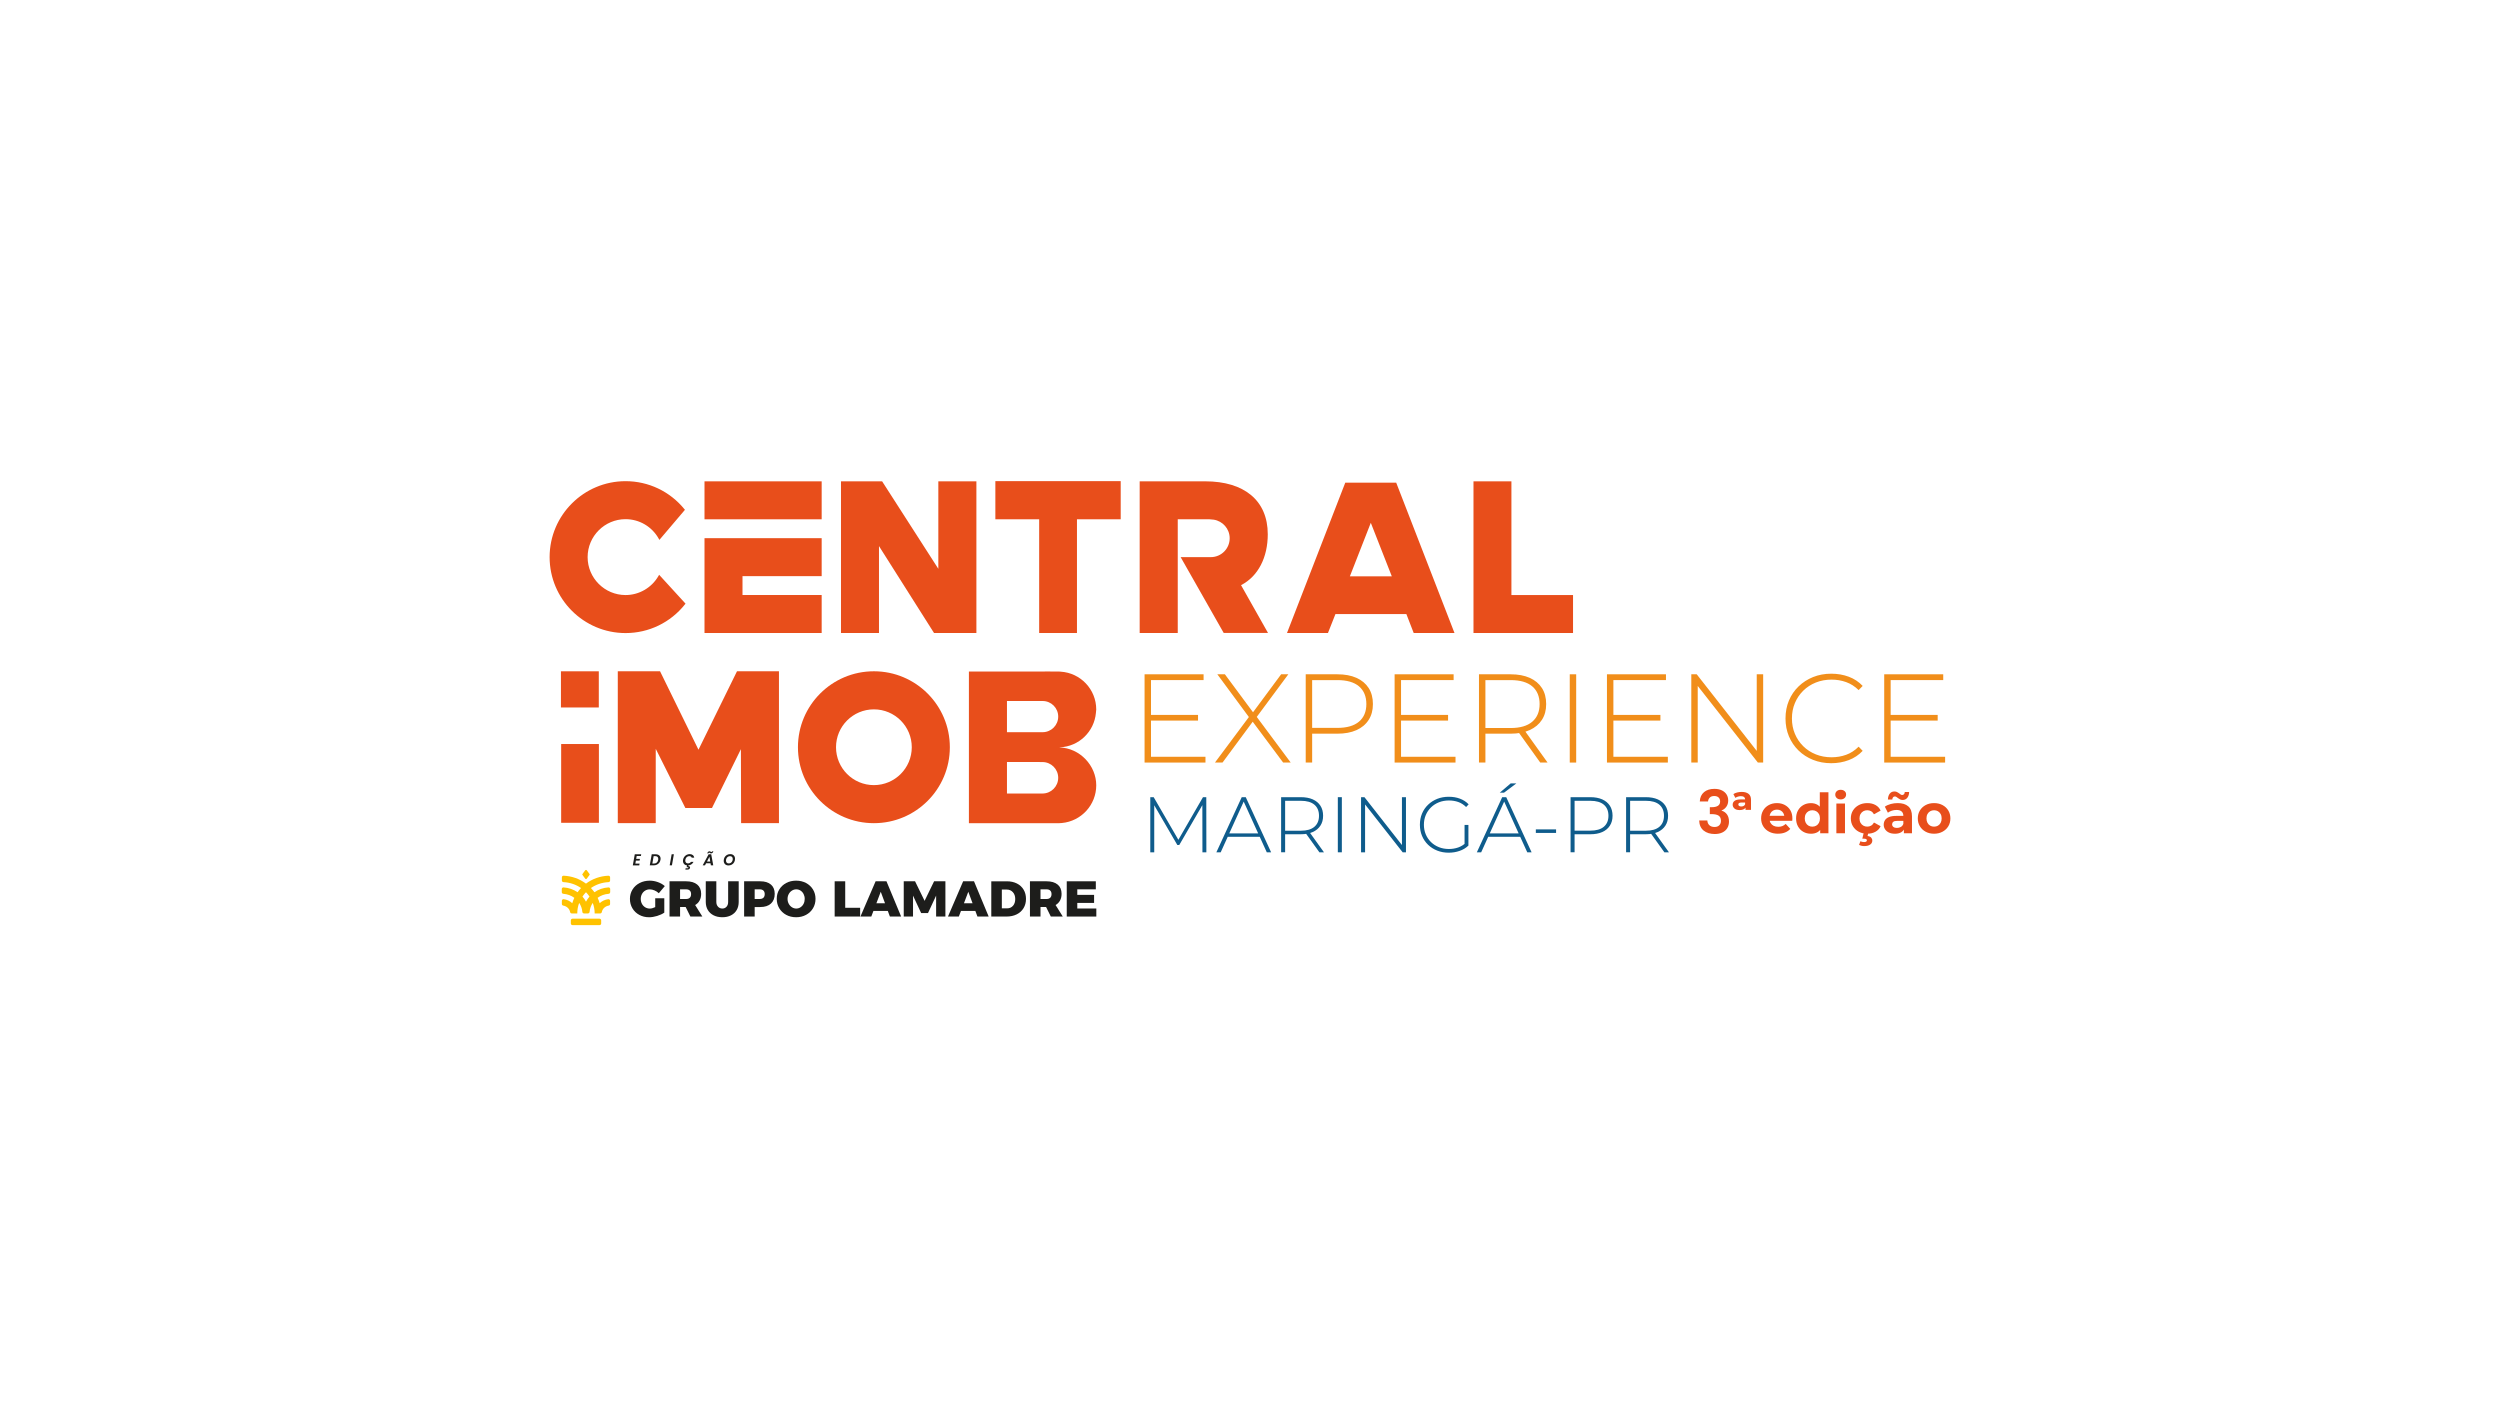 <?xml version="1.0" encoding="UTF-8"?>
<svg id="Camada_1" data-name="Camada 1" xmlns="http://www.w3.org/2000/svg" viewBox="0 0 1920 1080">
  <defs>
    <style>
      .cls-1 {
        fill: #f18e1a;
      }

      .cls-2 {
        fill: #0f5c8c;
      }

      .cls-3 {
        fill: #e84e1b;
      }

      .cls-4 {
        fill: #1d1d1b;
      }

      .cls-5 {
        fill: #ffc200;
      }
    </style>
  </defs>
  <g>
    <g>
      <path class="cls-3" d="M1336.12,622.14c-1.81,0-3.17-.4-4.07-1.21-.9-.81-1.36-1.78-1.36-2.91,0-1.24.49-2.23,1.49-2.97.99-.74,2.57-1.1,4.75-1.1h3.82v2.38h-3.14c-.93,0-1.6.13-1.99.4-.4.27-.59.63-.59,1.08,0,.51.2.9.62,1.17.41.27.97.4,1.68.4s1.27-.14,1.78-.42c.51-.28.89-.69,1.14-1.23l.59,1.99c-.25.74-.78,1.32-1.59,1.76-.81.44-1.85.66-3.12.66ZM1340.57,621.97v-2.63l-.34-.55v-4.71c0-.88-.27-1.53-.81-1.97-.54-.44-1.36-.66-2.46-.66-.74,0-1.49.12-2.25.36-.76.24-1.41.56-1.95.95l-1.53-2.88c.79-.57,1.77-.99,2.93-1.27,1.16-.28,2.31-.42,3.44-.42,2.29,0,4.06.5,5.3,1.49,1.24.99,1.87,2.52,1.87,4.58v7.72h-4.2Z"/>
      <path class="cls-3" d="M1365.52,640.3c-2.6,0-4.88-.51-6.83-1.53-1.95-1.02-3.46-2.41-4.54-4.18-1.07-1.77-1.61-3.78-1.61-6.05s.52-4.29,1.55-6.07c1.03-1.78,2.47-3.17,4.33-4.18,1.85-1,3.94-1.51,6.26-1.51s4.25.48,6.05,1.44c1.8.96,3.22,2.32,4.26,4.07,1.05,1.75,1.57,3.86,1.57,6.32,0,.25-.01.54-.04.87-.03.33-.06.63-.09.91h-18.54v-3.86h15.06l-2.59,1.15c.03-1.19-.2-2.22-.68-3.1-.48-.88-1.15-1.56-1.99-2.06-.85-.49-1.84-.74-2.97-.74s-2.13.25-2.99.74c-.86.5-1.53,1.19-2.02,2.08-.48.89-.72,1.95-.72,3.16v1.02c0,1.27.28,2.38.85,3.31.57.93,1.34,1.65,2.33,2.14s2.18.74,3.56.74c1.19,0,2.24-.18,3.16-.55.92-.37,1.76-.92,2.52-1.66l3.52,3.82c-1.05,1.19-2.36,2.1-3.95,2.74-1.58.64-3.41.96-5.47.96Z"/>
      <path class="cls-3" d="M1390.77,640.3c-2.15,0-4.09-.49-5.81-1.46s-3.08-2.34-4.07-4.09c-.99-1.75-1.49-3.82-1.49-6.2s.49-4.44,1.49-6.19c.99-1.75,2.35-3.12,4.07-4.09,1.73-.98,3.66-1.46,5.81-1.46,1.92,0,3.61.42,5.05,1.27,1.44.85,2.56,2.14,3.35,3.86.79,1.73,1.19,3.93,1.19,6.62s-.38,4.87-1.15,6.62c-.76,1.75-1.86,3.05-3.29,3.88-1.43.84-3.15,1.25-5.16,1.25ZM1391.87,634.87c1.1,0,2.09-.25,2.97-.74.88-.49,1.58-1.22,2.1-2.18.52-.96.78-2.09.78-3.4s-.26-2.46-.78-3.39c-.52-.93-1.22-1.65-2.1-2.14-.88-.49-1.87-.74-2.97-.74s-2.05.25-2.93.74-1.58,1.21-2.1,2.14c-.52.93-.78,2.07-.78,3.39s.26,2.43.78,3.4c.52.96,1.22,1.69,2.1,2.18.88.5,1.85.74,2.93.74ZM1397.9,639.96v-4.67l.13-6.79-.42-6.75v-13.28h6.62v31.48h-6.32Z"/>
      <path class="cls-3" d="M1413.64,613.95c-1.25,0-2.25-.35-3.01-1.06-.76-.71-1.15-1.58-1.15-2.63s.38-1.92,1.15-2.63c.76-.71,1.77-1.06,3.01-1.06s2.21.33,2.99,1c.78.66,1.17,1.52,1.17,2.57,0,1.1-.38,2.02-1.15,2.74-.76.72-1.77,1.08-3.01,1.08ZM1410.33,639.96v-22.83h6.62v22.83h-6.62Z"/>
      <path class="cls-3" d="M1434.13,640.3c-2.46,0-4.65-.5-6.56-1.51-1.91-1-3.41-2.4-4.5-4.18-1.09-1.78-1.63-3.8-1.63-6.07s.54-4.31,1.63-6.07c1.09-1.75,2.59-3.14,4.5-4.16,1.91-1.02,4.09-1.53,6.56-1.53s4.5.5,6.3,1.51c1.8,1,3.09,2.43,3.88,4.26l-5.09,2.8c-.62-1.07-1.37-1.86-2.25-2.35-.88-.49-1.84-.74-2.89-.74-1.1,0-2.11.25-3.01.74-.9.49-1.63,1.21-2.16,2.14-.54.93-.81,2.07-.81,3.39s.27,2.47.81,3.42c.54.95,1.26,1.67,2.16,2.16.9.5,1.91.74,3.01.74s2.01-.25,2.89-.74c.88-.49,1.63-1.29,2.25-2.4l5.09,2.8c-.79,1.81-2.09,3.22-3.88,4.24-1.8,1.02-3.9,1.53-6.3,1.53ZM1431.71,649.8c-.74,0-1.45-.08-2.14-.25-.69-.17-1.29-.4-1.8-.68l1.02-2.8c.42.2.86.35,1.31.47.45.11.95.17,1.49.17.79,0,1.35-.13,1.68-.38.32-.25.49-.58.49-.98,0-.37-.16-.66-.49-.89-.33-.23-.86-.34-1.59-.34h-1.44l1.1-4.5h3.52l-.59,2.46c1.27.14,2.2.54,2.78,1.21.58.66.87,1.42.87,2.27,0,1.33-.57,2.37-1.7,3.12-1.13.75-2.63,1.12-4.5,1.12Z"/>
      <path class="cls-3" d="M1455.22,640.3c-1.75,0-3.27-.3-4.54-.91-1.27-.61-2.26-1.44-2.95-2.48-.69-1.05-1.04-2.22-1.04-3.52s.33-2.51,1-3.54c.66-1.03,1.72-1.83,3.16-2.4,1.44-.57,3.34-.85,5.69-.85h6.02v3.82h-5.35c-1.56,0-2.62.25-3.2.76-.58.51-.87,1.15-.87,1.91,0,.85.33,1.52,1,2.02.66.5,1.56.74,2.69.74s2.14-.25,3.03-.76,1.52-1.29,1.89-2.33l1.02,3.1c-.48,1.42-1.36,2.51-2.63,3.29-1.27.78-2.91,1.17-4.92,1.17ZM1462.18,639.96v-4.46l-.42-.98v-7.98c0-1.41-.43-2.52-1.29-3.31-.86-.79-2.19-1.19-3.97-1.19-1.22,0-2.41.19-3.58.57-1.17.38-2.19.9-3.03,1.55l-2.33-4.62c1.24-.9,2.74-1.59,4.5-2.06,1.75-.47,3.54-.7,5.35-.7,3.48,0,6.18.82,8.1,2.46,1.92,1.64,2.89,4.2,2.89,7.68v13.03h-6.2ZM1461.24,614.38c-.74,0-1.39-.14-1.95-.42-.57-.28-1.08-.6-1.53-.95-.45-.35-.88-.66-1.27-.93s-.79-.4-1.19-.4c-.59,0-1.07.21-1.42.61-.35.41-.56,1-.61,1.76h-3.35c.06-1.9.52-3.4,1.4-4.52.88-1.12,2.06-1.68,3.56-1.68.74,0,1.39.13,1.97.4.58.27,1.1.58,1.55.93.45.35.87.67,1.25.96.38.28.77.42,1.17.42.59,0,1.07-.2,1.44-.61s.57-.97.59-1.68h3.35c-.03,1.81-.49,3.28-1.38,4.41-.89,1.13-2.09,1.7-3.58,1.7Z"/>
      <path class="cls-3" d="M1485.34,640.3c-2.4,0-4.55-.51-6.43-1.53-1.88-1.02-3.36-2.41-4.43-4.18-1.07-1.77-1.61-3.78-1.61-6.05s.54-4.32,1.61-6.09c1.07-1.77,2.55-3.15,4.43-4.16,1.88-1,4.02-1.51,6.43-1.51s4.6.5,6.49,1.51c1.9,1,3.38,2.39,4.46,4.16,1.07,1.77,1.61,3.8,1.61,6.09s-.54,4.31-1.61,6.07c-1.08,1.75-2.56,3.14-4.46,4.16-1.9,1.02-4.06,1.53-6.49,1.53ZM1485.34,634.87c1.13,0,2.13-.25,2.99-.74.86-.49,1.55-1.22,2.08-2.18.52-.96.78-2.09.78-3.4s-.26-2.46-.78-3.39c-.52-.93-1.22-1.65-2.08-2.14-.86-.49-1.85-.74-2.95-.74s-2.09.25-2.97.74c-.88.49-1.58,1.21-2.1,2.14-.52.93-.78,2.07-.78,3.39s.26,2.43.78,3.4c.52.96,1.22,1.69,2.1,2.18.88.5,1.85.74,2.93.74Z"/>
      <path class="cls-3" d="M1308.67,608.36c2.02-1.68,4.67-2.52,7.97-2.52,2.25,0,4.17.39,5.77,1.18,1.6.79,2.81,1.85,3.63,3.19.82,1.34,1.22,2.86,1.22,4.55,0,1.94-.5,3.58-1.5,4.92-1,1.34-2.19,2.24-3.58,2.7v.18c1.79.55,3.18,1.54,4.18,2.96,1,1.42,1.5,3.23,1.5,5.45,0,1.85-.42,3.49-1.27,4.94-.85,1.45-2.09,2.58-3.74,3.39-1.65.82-3.63,1.22-5.93,1.22-3.48,0-6.31-.88-8.5-2.63-2.19-1.75-3.34-4.34-3.46-7.76h6.28c.06,1.51.58,2.72,1.55,3.63.97.91,2.3,1.36,4,1.36,1.57,0,2.78-.44,3.63-1.32.85-.88,1.27-2.01,1.27-3.39,0-1.85-.59-3.17-1.75-3.97-1.17-.8-2.99-1.2-5.45-1.2h-1.34v-5.31h1.34c4.37,0,6.56-1.46,6.56-4.39,0-1.32-.39-2.36-1.18-3.09-.79-.74-1.92-1.11-3.39-1.11s-2.56.39-3.35,1.18c-.79.78-1.24,1.78-1.36,2.98h-6.33c.15-3.08,1.24-5.46,3.26-7.14Z"/>
    </g>
    <g>
      <path class="cls-2" d="M883.42,654.57v-42.34h2.6l19.66,33.94h-1.39l19.6-33.94h2.54l.06,42.34h-3.02l-.06-37.69h.85l-18.57,32.06h-1.51l-18.63-32.06h.91v37.69h-3.03Z"/>
      <path class="cls-2" d="M934.17,654.57l19.48-42.34h3.09l19.48,42.34h-3.33l-18.39-40.41h1.33l-18.33,40.41h-3.33ZM941.31,642.65l1.03-2.6h25.35l1.03,2.6h-27.4Z"/>
      <path class="cls-2" d="M983.9,654.57v-42.34h15.18c3.55,0,6.59.57,9.13,1.69,2.54,1.13,4.5,2.75,5.87,4.87,1.37,2.12,2.06,4.69,2.06,7.71s-.69,5.47-2.06,7.59c-1.37,2.12-3.33,3.75-5.87,4.9-2.54,1.15-5.59,1.72-9.13,1.72h-13.49l1.39-1.45v15.3h-3.09ZM986.98,639.44l-1.39-1.45h13.49c4.56,0,8.01-1.01,10.37-3.02,2.36-2.02,3.54-4.84,3.54-8.47s-1.18-6.5-3.54-8.5c-2.36-2-5.82-2.99-10.37-2.99h-13.49l1.39-1.51v25.95ZM1013.29,654.57l-11.01-15.36h3.51l11.01,15.36h-3.51Z"/>
      <path class="cls-2" d="M1027.45,654.57v-42.34h3.09v42.34h-3.09Z"/>
      <path class="cls-2" d="M1045.29,654.57v-42.34h2.6l30.19,38.53h-1.39v-38.53h3.09v42.34h-2.54l-30.25-38.53h1.39v38.53h-3.09Z"/>
      <path class="cls-2" d="M1112.62,654.87c-3.19,0-6.13-.53-8.83-1.6-2.7-1.07-5.05-2.57-7.05-4.51-2-1.94-3.54-4.2-4.63-6.81-1.09-2.6-1.63-5.45-1.63-8.56s.54-5.96,1.63-8.56c1.09-2.6,2.64-4.87,4.66-6.81,2.02-1.94,4.36-3.44,7.05-4.51,2.68-1.07,5.64-1.6,8.86-1.6s5.91.48,8.53,1.45c2.62.97,4.86,2.42,6.71,4.36l-1.94,2.06c-1.86-1.81-3.88-3.11-6.08-3.87-2.2-.77-4.59-1.15-7.17-1.15-2.74,0-5.28.46-7.62,1.39-2.34.93-4.38,2.24-6.11,3.93-1.73,1.69-3.08,3.67-4.02,5.93-.95,2.26-1.42,4.72-1.42,7.38s.47,5.12,1.42,7.38c.95,2.26,2.29,4.23,4.02,5.93,1.73,1.69,3.77,3,6.11,3.93,2.34.93,4.88,1.39,7.62,1.39,2.5,0,4.87-.38,7.11-1.15,2.24-.77,4.28-2.04,6.14-3.81l1.75,2.36c-1.9,1.81-4.16,3.18-6.81,4.08-2.64.91-5.41,1.36-8.32,1.36ZM1124.78,649.12v-15.55h2.96v15.85l-2.96-.3Z"/>
      <path class="cls-2" d="M1134.22,654.57l19.48-42.34h3.09l19.48,42.34h-3.33l-18.39-40.41h1.33l-18.33,40.41h-3.33ZM1141.35,642.65l1.03-2.6h25.35l1.03,2.6h-27.4ZM1151.82,608.77l8.41-7.14h4.36l-9.5,7.14h-3.27Z"/>
      <path class="cls-2" d="M1179.52,639.69v-2.72h15.55v2.72h-15.55Z"/>
      <path class="cls-2" d="M1206.2,654.57v-42.34h15.18c3.55,0,6.59.57,9.13,1.69,2.54,1.13,4.5,2.75,5.87,4.87,1.37,2.12,2.06,4.69,2.06,7.71s-.69,5.49-2.06,7.62c-1.37,2.14-3.33,3.77-5.87,4.9-2.54,1.13-5.59,1.69-9.13,1.69h-13.49l1.39-1.45v15.3h-3.09ZM1209.28,639.44l-1.39-1.51h13.49c4.56,0,8.01-1,10.37-2.99,2.36-2,3.54-4.81,3.54-8.44s-1.18-6.5-3.54-8.5c-2.36-2-5.82-2.99-10.37-2.99h-13.49l1.39-1.51v25.95Z"/>
      <path class="cls-2" d="M1248.84,654.57v-42.34h15.18c3.55,0,6.59.57,9.13,1.69,2.54,1.13,4.5,2.75,5.87,4.87,1.37,2.12,2.06,4.69,2.06,7.71s-.69,5.47-2.06,7.59c-1.37,2.12-3.33,3.75-5.87,4.9-2.54,1.15-5.59,1.72-9.13,1.72h-13.49l1.39-1.45v15.3h-3.09ZM1251.93,639.44l-1.39-1.45h13.49c4.56,0,8.01-1.01,10.37-3.02,2.36-2.02,3.54-4.84,3.54-8.47s-1.18-6.5-3.54-8.5c-2.36-2-5.82-2.99-10.37-2.99h-13.49l1.39-1.51v25.95ZM1278.24,654.57l-11.01-15.36h3.51l11.01,15.36h-3.51Z"/>
    </g>
    <g>
      <g>
        <polygon class="cls-3" points="541.06 398.82 569.71 398.82 579.82 398.82 631.04 398.82 631.04 369.67 541.06 369.67 541.06 398.82"/>
        <polygon class="cls-3" points="1160.77 457 1160.77 369.67 1131.64 369.67 1131.64 486.15 1208.09 486.15 1208.09 457 1160.77 457"/>
        <polygon class="cls-3" points="720.64 436.85 677.48 369.68 645.88 369.68 645.88 486.15 675.06 486.15 675.06 419.4 717.34 486.15 749.87 486.15 749.87 369.68 720.64 369.68 720.64 436.85"/>
        <polygon class="cls-3" points="764.44 398.81 798.08 398.81 798.08 486.15 827.11 486.15 827.11 398.81 860.7 398.81 860.7 369.51 764.44 369.51 764.44 398.81"/>
        <path class="cls-3" d="M1033.17,370.69l-44.76,115.45h31.46l5.76-14.56h54.45l5.64,14.56h31.33l-44.77-115.45h-39.12ZM1036.71,442.6l16.07-41.09,16.12,41.09h-32.19Z"/>
        <path class="cls-3" d="M505.76,442.23c-5.18,9.11-14.89,14.77-25.33,14.77-16.07,0-29.14-13.07-29.14-29.14s13.07-29.14,29.14-29.14c10.6,0,20.37,5.77,25.51,15.07l.47.85,19.27-22.69.35-.42-.35-.43c-11.14-13.7-27.64-21.56-45.25-21.56-32.16,0-58.33,26.17-58.33,58.33s26.17,58.33,58.33,58.33c17.88,0,34.54-8.07,45.7-22.15l.35-.45-20.27-22.17-.45.8Z"/>
        <polygon class="cls-3" points="541.06 486.15 631.04 486.15 631.04 456.97 570.24 456.97 570.24 442.48 631.04 442.48 631.04 413.32 541.06 413.32 541.06 486.15"/>
        <path class="cls-3" d="M973.64,410.26c0-25.95-18.21-40.6-47.99-40.6h-50.38v116.47h29.24v-87.32h21.14c.65.01,2.75,0,3.21,0,.34,0,2.73.2,3.26.29,6.94,1.08,12.27,7.03,12.27,14.28,0,8.01-6.49,14.5-14.5,14.5-.15,0-.82.01-1.02.01h-22.13l33.07,58.23h34.03l-20.72-36.71c13.2-6.82,20.53-21.35,20.53-39.16Z"/>
      </g>
      <g>
        <path class="cls-3" d="M671.15,515.54c-32.22,0-58.33,26.12-58.33,58.33s26.12,58.33,58.33,58.33,58.33-26.12,58.33-58.33-26.12-58.33-58.33-58.33ZM671.15,602.97c-16.07,0-29.09-13.02-29.09-29.09s13.02-29.09,29.09-29.09,29.09,13.02,29.09,29.09-13.02,29.09-29.09,29.09Z"/>
        <polygon class="cls-3" points="536.43 575.78 506.92 515.54 474.46 515.54 474.46 632.18 503.61 632.18 503.61 575.08 526.35 620.53 546.81 620.53 569.01 575.35 569.17 632.18 598.24 632.18 598.24 515.54 566.01 515.54 536.43 575.78"/>
        <rect class="cls-3" x="430.8" y="515.56" width="29.08" height="27.78"/>
        <rect class="cls-3" x="430.97" y="571.41" width="28.98" height="60.5"/>
        <path class="cls-3" d="M841.66,547.49c.15-.82.23-1.64.24-2.46,0-.05.01-.09.01-.14,0,0,0-.01,0-.02,0,0,0,0,0-.01,0-.02,0-.03,0-.05-.04-15.44-12.09-28.02-27.3-28.97-.3-.05-1.05-.1-1.22-.1-5.2-.09-13.28,0-16.7,0h-52.57v116.47h54.5c3.38,0,7.4.05,10.87.01,1.51-.01,2.94.05,4.14-.02.78-.05,1.38-.07,1.92-.13,14.79-1.38,26.37-13.83,26.37-28.98s-12.57-28.58-28.23-29.06c.09-.03.18-.06.27-.09,14.66-.6,26.41-11.99,27.71-26.46ZM800.62,609.42h-27.27v-24.2h22.21c1.35,0,4.63.04,5.06.04,6.67,0,12.08,5.41,12.08,12.08s-5.41,12.08-12.08,12.08ZM800.73,562.33h-27.38v-23.96h27.38c6.62,0,11.98,5.36,11.98,11.98s-5.36,11.98-11.98,11.98Z"/>
      </g>
    </g>
    <g>
      <path class="cls-1" d="M883.97,581.2h41.83v4.45h-46.77v-67.79h45.32v4.45h-40.38v58.88ZM883.39,549.05h36.7v4.36h-36.7v-4.36Z"/>
      <path class="cls-1" d="M933.07,585.65l27.5-36.9v3.87l-25.66-34.76h5.81l22.66,30.6h-2.13l22.66-30.6h5.52l-25.47,34.38v-3.29l27.31,36.7h-5.81l-24.4-32.73h2.03l-24.21,32.73h-5.81Z"/>
      <path class="cls-1" d="M1002.79,585.65v-67.79h24.31c5.68,0,10.56.9,14.62,2.71,4.07,1.81,7.2,4.41,9.39,7.8,2.19,3.39,3.29,7.5,3.29,12.35s-1.1,8.78-3.29,12.2c-2.19,3.42-5.33,6.04-9.39,7.84-4.07,1.81-8.94,2.71-14.62,2.71h-21.59l2.23-2.32v24.5h-4.94ZM1007.73,561.44l-2.23-2.42h21.59c7.29,0,12.83-1.6,16.61-4.79,3.78-3.2,5.66-7.7,5.66-13.51s-1.89-10.41-5.66-13.61c-3.78-3.2-9.31-4.79-16.61-4.79h-21.59l2.23-2.42v41.54Z"/>
      <path class="cls-1" d="M1076,581.2h41.83v4.45h-46.77v-67.79h45.32v4.45h-40.38v58.88ZM1075.42,549.05h36.7v4.36h-36.7v-4.36Z"/>
      <path class="cls-1" d="M1135.85,585.65v-67.79h24.31c5.68,0,10.56.9,14.62,2.71,4.07,1.81,7.2,4.41,9.39,7.8,2.19,3.39,3.29,7.5,3.29,12.35s-1.1,8.76-3.29,12.15c-2.2,3.39-5.33,6-9.39,7.84-4.07,1.84-8.94,2.76-14.62,2.76h-21.59l2.23-2.32v24.5h-4.94ZM1140.79,561.44l-2.23-2.32h21.59c7.29,0,12.83-1.61,16.61-4.84,3.78-3.23,5.66-7.75,5.66-13.56s-1.89-10.41-5.66-13.61c-3.78-3.2-9.31-4.79-16.61-4.79h-21.59l2.23-2.42v41.54ZM1182.91,585.65l-17.62-24.6h5.62l17.63,24.6h-5.62Z"/>
      <path class="cls-1" d="M1205.57,585.65v-67.79h4.94v67.79h-4.94Z"/>
      <path class="cls-1" d="M1239.08,581.2h41.83v4.45h-46.77v-67.79h45.32v4.45h-40.38v58.88ZM1238.5,549.05h36.7v4.36h-36.7v-4.36Z"/>
      <path class="cls-1" d="M1298.92,585.65v-67.79h4.16l48.32,61.69h-2.23v-61.69h4.94v67.79h-4.07l-48.42-61.69h2.23v61.69h-4.94Z"/>
      <path class="cls-1" d="M1406.41,586.14c-5.04,0-9.7-.85-13.99-2.57-4.29-1.71-8.02-4.12-11.18-7.21-3.16-3.1-5.62-6.73-7.36-10.89-1.74-4.16-2.61-8.73-2.61-13.7s.87-9.54,2.61-13.7c1.74-4.16,4.21-7.8,7.41-10.89,3.2-3.1,6.92-5.5,11.18-7.21,4.26-1.71,8.91-2.57,13.95-2.57,4.78,0,9.25.77,13.41,2.32,4.16,1.55,7.73,3.91,10.7,7.07l-3.1,3.2c-2.91-2.84-6.12-4.89-9.64-6.15-3.52-1.26-7.25-1.89-11.18-1.89-4.33,0-8.34.74-12.06,2.23-3.71,1.49-6.94,3.58-9.68,6.29-2.74,2.71-4.88,5.88-6.39,9.49-1.52,3.62-2.28,7.55-2.28,11.81s.76,8.2,2.28,11.81c1.52,3.62,3.65,6.78,6.39,9.49,2.74,2.71,5.97,4.81,9.68,6.29,3.71,1.49,7.73,2.23,12.06,2.23,3.94,0,7.67-.63,11.18-1.89,3.52-1.26,6.73-3.34,9.64-6.25l3.1,3.2c-2.97,3.16-6.54,5.54-10.7,7.12-4.16,1.58-8.64,2.37-13.41,2.37Z"/>
      <path class="cls-1" d="M1452.02,581.2h41.83v4.45h-46.77v-67.79h45.32v4.45h-40.38v58.88ZM1451.44,549.05h36.7v4.36h-36.7v-4.36Z"/>
    </g>
  </g>
  <g>
    <g>
      <g>
        <path class="cls-5" d="M468.63,685.19v-2.41c0-.73-.6-1.3-1.32-1.26-4.02.24-7.72,1.59-10.81,3.72-.8-1.13-1.69-2.22-2.67-3.24,3.84-2.65,8.49-4.3,13.53-4.53.67-.03,1.2-.58,1.2-1.26v-2.41c0-.72-.6-1.29-1.31-1.26-6.31.26-12.28,2.38-17.21,6.08h0c-4.93-3.7-10.9-5.82-17.21-6.08-.71-.03-1.31.55-1.31,1.26v2.41c0,.67.53,1.23,1.2,1.26,5.04.23,9.68,1.88,13.53,4.53-.98,1.03-1.86,2.11-2.67,3.24-3.08-2.13-6.79-3.48-10.81-3.72-.73-.04-1.32.53-1.32,1.26v2.41c0,.67.52,1.21,1.19,1.26,3.16.22,6.07,1.33,8.44,3.07-.63,1.34-1.16,2.72-1.58,4.14-1.75-1.65-4.04-2.77-6.59-3.08-.77-.09-1.4.48-1.4,1.25v2.43c0,.63.47,1.15,1.09,1.25,2.67.43,4.79,2.43,5.26,4.95.11.6.62,1.06,1.23,1.06h4.26c0-2.84.52-5.57,1.47-8.11,1.36,2.03,2.22,4.38,2.43,6.91.06.67.6,1.2,1.28,1.2h1.5s1.5,0,1.5,0c.68,0,1.22-.53,1.28-1.2.21-2.53,1.07-4.88,2.43-6.91.95,2.53,1.47,5.26,1.47,8.11h4.26c.61,0,1.12-.45,1.23-1.06.47-2.52,2.59-4.52,5.26-4.95.62-.1,1.09-.62,1.09-1.25v-2.43c0-.77-.63-1.34-1.4-1.25-2.55.3-4.84,1.42-6.59,3.08-.41-1.42-.94-2.8-1.58-4.14,2.38-1.74,5.28-2.85,8.44-3.07.67-.05,1.19-.59,1.19-1.26ZM450.04,692.49h0c-.74-1.41-1.65-2.73-2.71-3.92.8-1.19,1.71-2.31,2.71-3.35h0c1,1.04,1.91,2.16,2.71,3.35-1.06,1.2-1.97,2.51-2.71,3.92Z"/>
        <path class="cls-5" d="M460.44,705.56h-20.78c-.7,0-1.26.56-1.26,1.26v2.4c0,.7.57,1.27,1.27,1.27h20.77c.7,0,1.27-.57,1.27-1.27v-2.4c0-.7-.56-1.26-1.26-1.26Z"/>
        <path class="cls-5" d="M452.79,671.29l-2.11-2.86c-.16-.22-.4-.33-.64-.34-.24.02-.48.13-.64.34l-2.11,2.86c-.13.18-.13.43,0,.61l2.11,2.86c.16.22.4.33.64.34.24-.02.48-.13.64-.34l2.11-2.86c.13-.18.13-.43,0-.61Z"/>
      </g>
      <g>
        <path class="cls-4" d="M503.2,689.89h6.98v11.01c-1.48,1.03-3.31,1.88-5.5,2.55-2.18.67-4.25,1-6.2,1-2.78,0-5.29-.61-7.52-1.83-2.24-1.22-3.99-2.9-5.26-5.04-1.27-2.14-1.91-4.54-1.91-7.22s.66-5.05,1.97-7.18c1.31-2.14,3.13-3.81,5.46-5.02,2.33-1.21,4.93-1.81,7.81-1.81,2.08,0,4.16.37,6.24,1.12,2.08.75,3.85,1.76,5.3,3.05l-4.6,5.48c-.94-.9-2.03-1.62-3.29-2.16-1.26-.54-2.49-.81-3.68-.81-1.3,0-2.47.32-3.53.97-1.05.64-1.88,1.53-2.47,2.65-.6,1.12-.9,2.36-.9,3.73s.31,2.65.92,3.78c.61,1.13,1.45,2.02,2.51,2.66,1.07.64,2.25.97,3.55.97,1.17,0,2.55-.37,4.13-1.12v-6.76Z"/>
        <path class="cls-4" d="M530.21,703.9l-3.62-7.3h-4.29v7.3h-8.11v-27.07h12.75c3.66,0,6.5.84,8.52,2.51,2.01,1.67,3.02,4.04,3.02,7.11,0,1.98-.4,3.7-1.19,5.16-.79,1.45-1.93,2.61-3.41,3.46l5.53,8.84h-9.2ZM522.29,690.43h4.64c1.22,0,2.16-.32,2.83-.97.66-.64.99-1.57.99-2.78s-.33-2.09-.99-2.72c-.66-.63-1.6-.95-2.83-.95h-4.64v7.41Z"/>
        <path class="cls-4" d="M551.45,696.37c.88.93,1.99,1.39,3.31,1.39s2.36-.46,3.2-1.37c.83-.91,1.25-2.14,1.25-3.69v-15.87h8.11v15.87c0,2.37-.51,4.43-1.54,6.2-1.03,1.76-2.49,3.13-4.38,4.09-1.9.97-4.11,1.45-6.63,1.45s-4.78-.48-6.7-1.45c-1.92-.97-3.41-2.33-4.46-4.09-1.05-1.76-1.58-3.83-1.58-6.2v-15.87h8.11v15.87c0,1.52.44,2.74,1.33,3.67Z"/>
        <path class="cls-4" d="M592.08,679.34c1.94,1.67,2.9,4.04,2.9,7.11,0,3.22-.97,5.72-2.9,7.49-1.94,1.78-4.67,2.66-8.2,2.66l-4.29.04v7.26h-8.11v-27.07h12.39c3.53,0,6.27.84,8.2,2.51ZM586.31,689.46c.66-.64.99-1.57.99-2.78s-.33-2.09-.99-2.72c-.66-.63-1.6-.95-2.83-.95h-3.9v7.41h3.9c1.22,0,2.16-.32,2.83-.97Z"/>
        <path class="cls-4" d="M619.05,678.15c2.27,1.21,4.05,2.88,5.34,5,1.29,2.12,1.93,4.51,1.93,7.16s-.64,5.09-1.93,7.24c-1.29,2.15-3.07,3.84-5.34,5.06-2.27,1.22-4.81,1.83-7.62,1.83s-5.38-.61-7.64-1.83c-2.26-1.22-4.03-2.91-5.32-5.06-1.29-2.15-1.93-4.56-1.93-7.24s.64-5.04,1.93-7.16c1.29-2.12,3.06-3.79,5.32-5,2.26-1.21,4.81-1.81,7.64-1.81s5.35.61,7.62,1.81ZM608.22,683.98c-1.03.64-1.85,1.53-2.46,2.65-.61,1.12-.92,2.36-.92,3.73s.31,2.61.92,3.75c.61,1.13,1.43,2.03,2.46,2.68,1.03.66,2.14.98,3.33.98s2.25-.33,3.25-.98c1-.66,1.79-1.54,2.36-2.66.57-1.12.86-2.37.86-3.77s-.29-2.61-.86-3.73c-.57-1.12-1.35-2-2.34-2.65-.99-.64-2.08-.97-3.27-.97s-2.31.32-3.33.97Z"/>
        <path class="cls-4" d="M641.02,676.83h8.11v20.35h11.46v6.72h-19.57v-27.07Z"/>
        <path class="cls-4" d="M683.43,703.9l-1.6-4.32h-11.03l-1.64,4.32h-8.34l11.65-27.07h8.34l11.26,27.07h-8.65ZM673.06,693.71h6.63l-3.27-8.84-3.35,8.84Z"/>
        <path class="cls-4" d="M694.07,676.83h8.69l7.33,15.02,7.29-15.02h8.69v27.07h-7.13v-16.06l-6.24,13.4h-5.26l-6.24-13.4v16.06h-7.13v-27.07Z"/>
        <path class="cls-4" d="M750.66,703.9l-1.6-4.32h-11.03l-1.64,4.32h-8.34l11.65-27.07h8.34l11.26,27.07h-8.65ZM740.3,693.71h6.63l-3.27-8.84-3.35,8.84Z"/>
        <path class="cls-4" d="M780.97,678.51c2.22,1.12,3.94,2.7,5.16,4.75,1.22,2.05,1.83,4.41,1.83,7.09s-.62,5.05-1.87,7.11c-1.25,2.06-3,3.65-5.26,4.77-2.26,1.12-4.87,1.68-7.83,1.68h-11.69v-27.07h11.97c2.91,0,5.48.56,7.7,1.68ZM777.99,695.64c1.14-1.31,1.71-3.05,1.71-5.21s-.61-3.91-1.83-5.25c-1.22-1.34-2.81-2.01-4.76-2.01h-3.7v14.44h4.09c1.84,0,3.34-.66,4.48-1.97Z"/>
        <path class="cls-4" d="M807.02,703.9l-3.62-7.3h-4.29v7.3h-8.11v-27.07h12.75c3.66,0,6.5.84,8.52,2.51,2.01,1.67,3.02,4.04,3.02,7.11,0,1.98-.4,3.7-1.19,5.16-.79,1.45-1.93,2.61-3.41,3.46l5.53,8.84h-9.2ZM799.11,690.43h4.64c1.22,0,2.16-.32,2.83-.97.66-.64.99-1.57.99-2.78s-.33-2.09-.99-2.72c-.66-.63-1.6-.95-2.83-.95h-4.64v7.41Z"/>
        <path class="cls-4" d="M819.26,676.83h22.33v6.18h-14.23v4.25h12.9v6.18h-12.9v4.29h14.62v6.18h-22.72v-27.07Z"/>
      </g>
    </g>
    <g>
      <path class="cls-4" d="M488.98,657.41l-.39,2.21h2.87l-.23,1.32h-2.87l-.4,2.31h3.23l-.24,1.35h-4.95l1.51-8.53h4.94l-.23,1.34h-3.23Z"/>
      <path class="cls-4" d="M505.56,656.49c.57.27,1.01.66,1.32,1.17.3.5.46,1.1.46,1.79,0,.31-.03.61-.09.9-.15.85-.46,1.6-.95,2.24-.49.64-1.1,1.13-1.84,1.48-.74.35-1.56.52-2.46.52h-2.98l1.51-8.52h2.98c.79,0,1.47.14,2.04.41ZM504.4,662.45c.57-.5.94-1.2,1.1-2.1.04-.27.06-.5.06-.7,0-.68-.2-1.21-.6-1.59-.4-.37-.99-.56-1.76-.56h-1.2l-1,5.7h1.2c.89,0,1.63-.25,2.2-.76Z"/>
      <path class="cls-4" d="M517.54,656.08l-1.5,8.52h-1.72l1.51-8.52h1.71Z"/>
      <path class="cls-4" d="M529.69,662.8c.39-.2.72-.5.99-.89h1.96c-.4.78-.95,1.41-1.64,1.89s-1.47.76-2.31.85l-.09.5c.4,0,.73.09.98.27.26.18.38.44.38.79,0,.05,0,.14-.02.27-.07.44-.29.78-.64,1.01s-.76.35-1.21.35h-1.73l.18-1h1.45c.2,0,.35-.03.45-.09.11-.06.17-.16.21-.31.03-.15,0-.25-.09-.3-.09-.05-.24-.08-.44-.08h-.76l.24-1.43c-.62-.07-1.16-.25-1.63-.56-.47-.31-.83-.71-1.08-1.21-.25-.5-.38-1.06-.38-1.68,0-.28.02-.57.07-.87.15-.84.47-1.59.96-2.25.49-.66,1.1-1.18,1.82-1.55.72-.37,1.49-.56,2.3-.56.95,0,1.75.24,2.38.73.63.49,1.02,1.16,1.15,2.03h-1.96c-.13-.39-.35-.69-.67-.88-.32-.2-.71-.3-1.17-.3-.5,0-.96.11-1.39.34-.43.23-.78.55-1.07.98-.29.42-.48.91-.58,1.46-.04.26-.06.48-.06.65,0,.66.19,1.18.57,1.56.38.38.89.57,1.54.57.46,0,.89-.1,1.28-.3Z"/>
      <path class="cls-4" d="M545.68,662.97h-3.4l-.84,1.62h-1.79l4.58-8.53h1.99l1.55,8.53h-1.81l-.27-1.62ZM545.46,661.64l-.61-3.61-1.88,3.61h2.49ZM543.85,654.19c.31-.26.67-.4,1.08-.4.16,0,.3.03.43.08.12.05.25.13.39.23.11.08.21.14.3.18.09.04.18.05.28.05.31,0,.52-.17.63-.52h.92c-.18.54-.42.94-.73,1.2-.31.26-.67.4-1.07.4-.17,0-.31-.03-.43-.08-.11-.05-.25-.13-.4-.23-.11-.08-.21-.14-.3-.18-.09-.04-.18-.06-.27-.06-.29,0-.5.18-.62.54h-.92c.17-.54.41-.94.73-1.2Z"/>
      <path class="cls-4" d="M557.53,664.22c-.55-.31-.97-.73-1.27-1.27-.3-.54-.45-1.16-.45-1.86,0-.98.22-1.85.65-2.64.44-.78,1.04-1.39,1.81-1.84.77-.44,1.63-.66,2.59-.66.72,0,1.36.15,1.91.45.55.3.97.72,1.28,1.26.3.54.45,1.16.45,1.85,0,.99-.22,1.88-.65,2.66-.43.78-1.03,1.39-1.81,1.84-.77.44-1.64.66-2.61.66-.72,0-1.35-.15-1.9-.46ZM561.29,662.64c.47-.31.83-.73,1.09-1.25.26-.52.38-1.1.38-1.71,0-.67-.19-1.19-.56-1.57s-.9-.57-1.57-.57c-.6,0-1.14.15-1.6.46-.47.31-.83.72-1.09,1.24-.26.52-.38,1.09-.38,1.71,0,.67.18,1.19.55,1.58.37.39.89.58,1.57.58.61,0,1.15-.15,1.62-.46Z"/>
    </g>
  </g>
</svg>